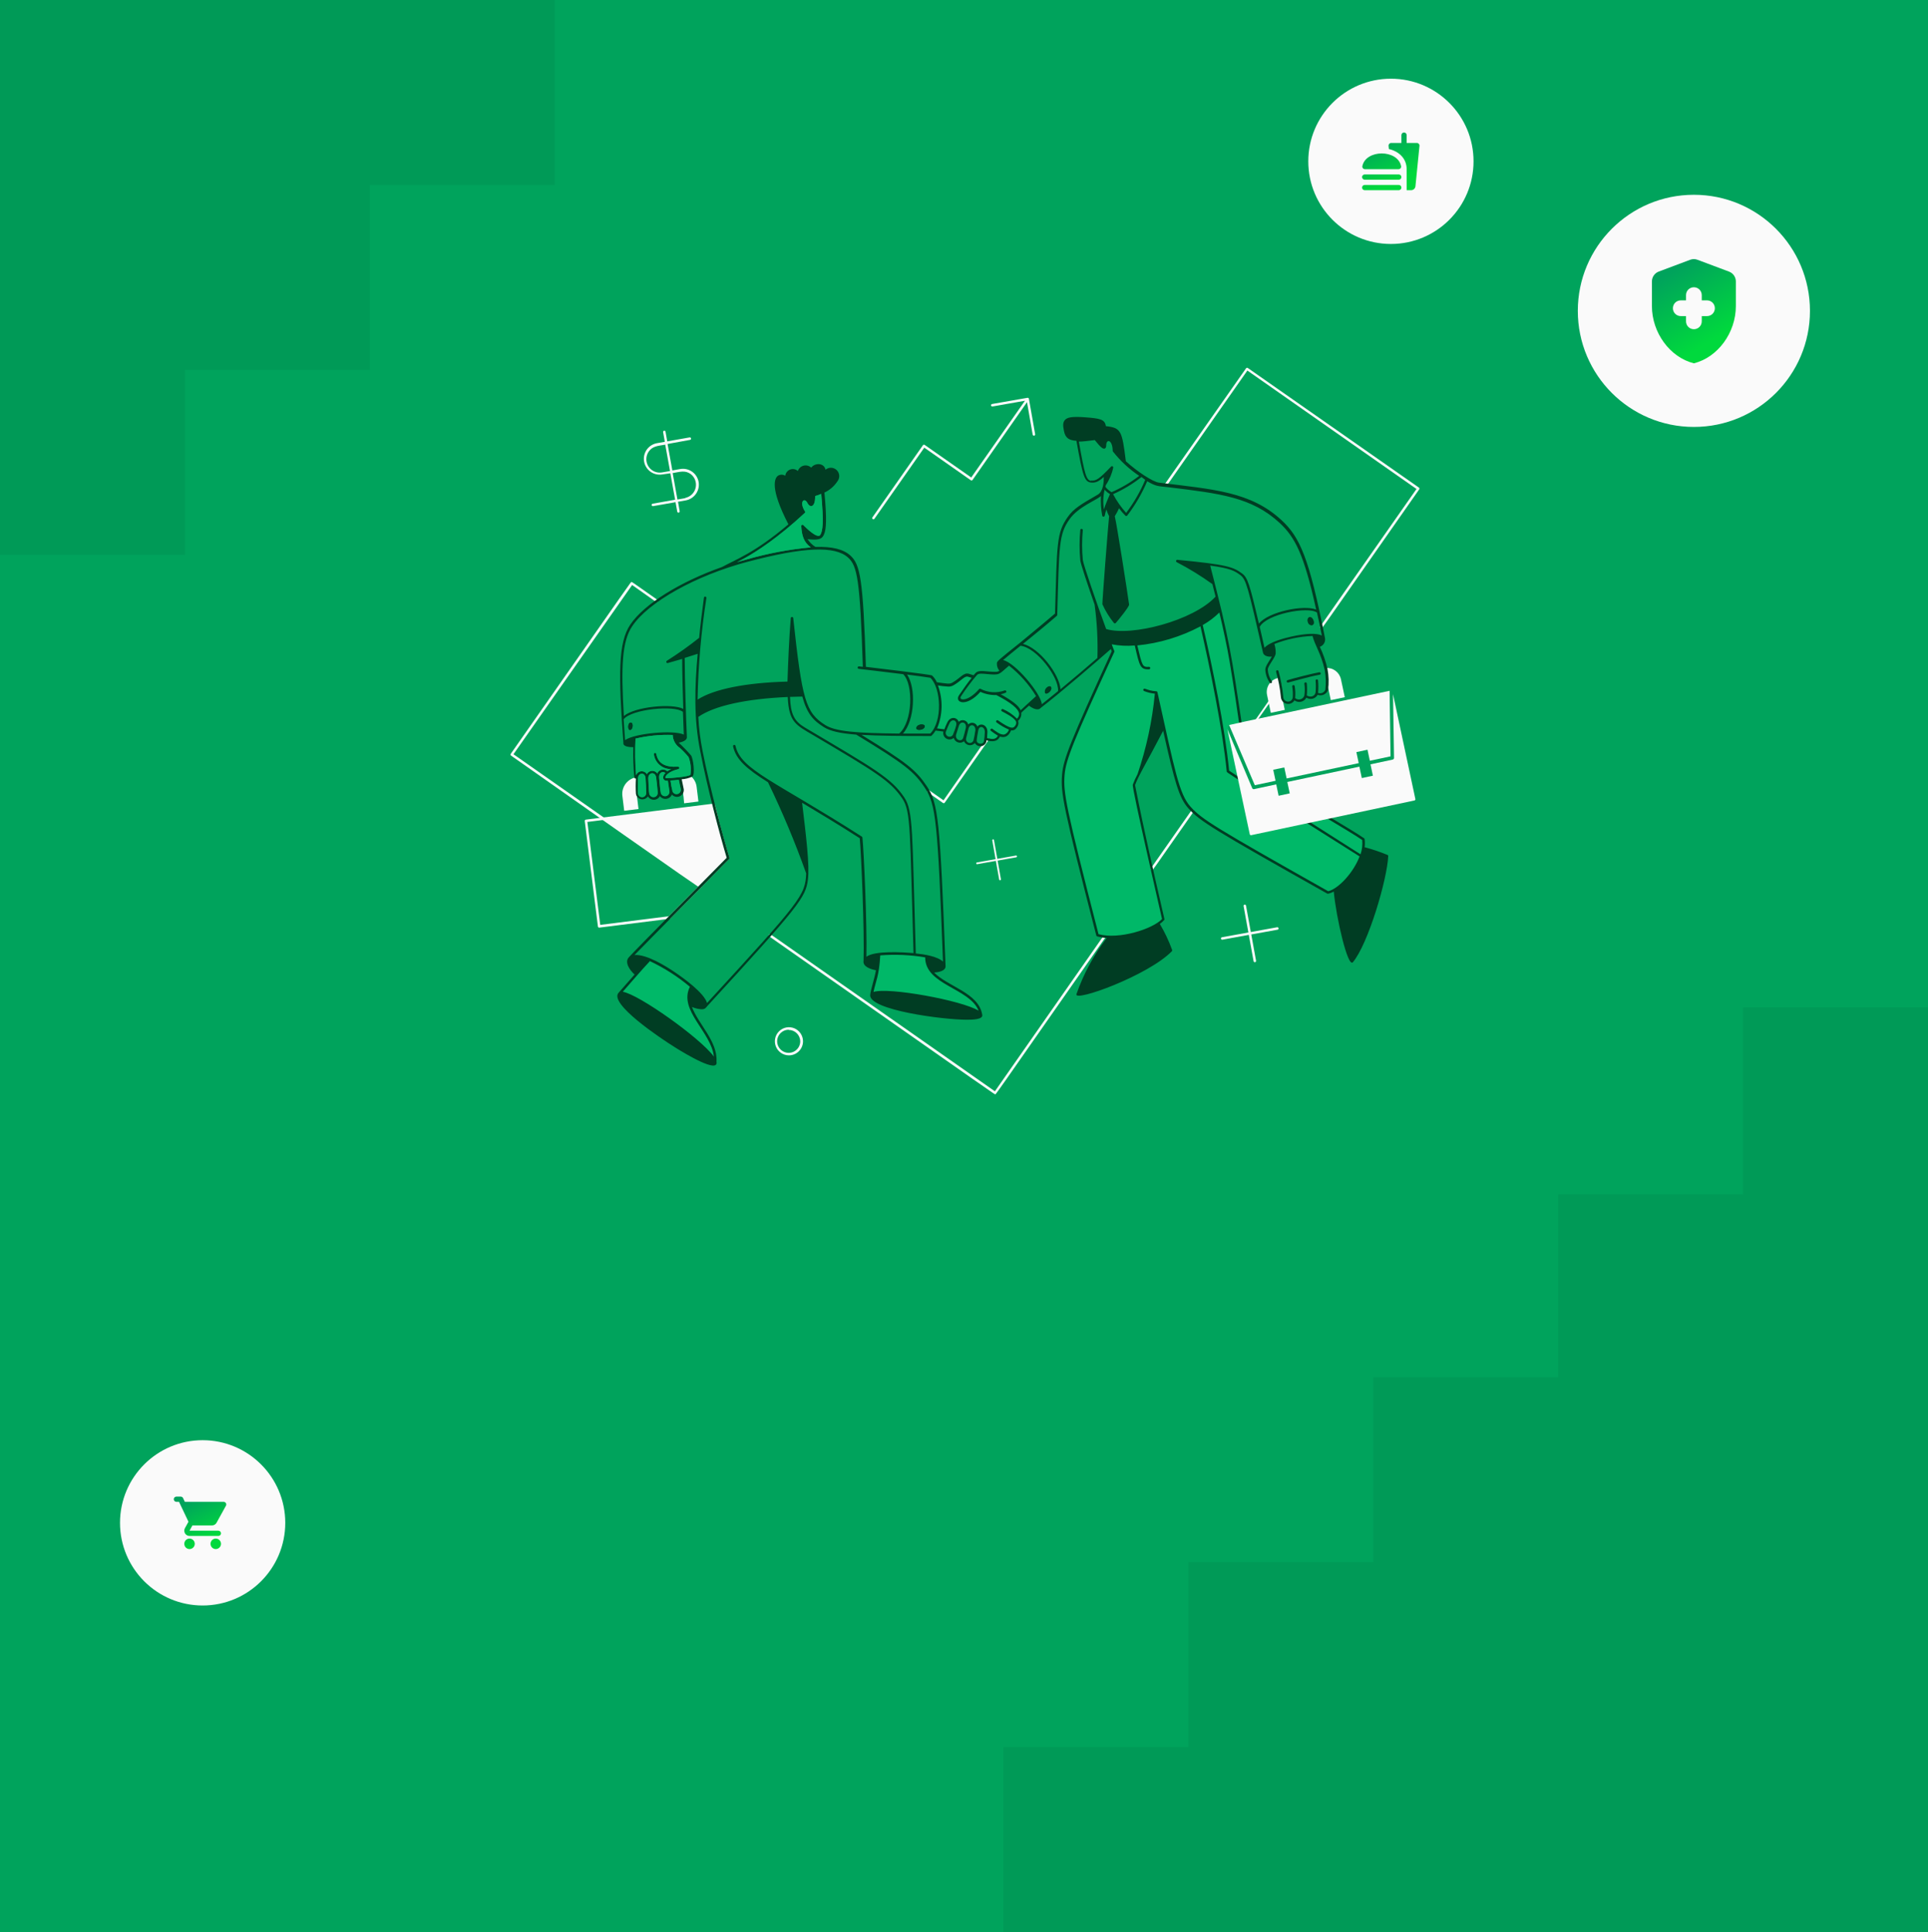 <svg width="980" height="982" viewBox="0 0 980 982" fill="none" xmlns="http://www.w3.org/2000/svg">
<rect width="980" height="982" fill="#C6C6C6"/>
<g clip-path="url(#clip0_803_5685)">
<rect width="1512" height="982" transform="translate(-532)" fill="#FAFAFA"/>
<rect width="980" height="982" fill="#00A35C"/>
<path d="M351.523 501.383C345.087 495.933 337.931 491.396 330.256 487.9C325.406 493.017 317.913 501.917 315.027 504.996C319.634 501.941 361.854 532.229 363.527 539.771C364.594 525.488 344.709 513.726 351.523 501.383Z" fill="#00B868"/>
<path d="M498.624 515.763C496.199 509.968 444.328 500.631 443.018 505.675C444.11 499.128 446.244 496.363 446.753 485.039C454.797 484.345 462.897 484.679 470.857 486.033C470.033 500.849 496.223 501.577 498.624 515.763Z" fill="#00B868"/>
<path d="M692.963 426.547C693.293 429.459 692.901 432.407 691.824 435.132C688.259 432.707 664.542 417.842 664.542 417.842L675.212 415.586C683.724 420.679 690.247 424.607 692.963 426.547Z" fill="#00B868"/>
<path d="M630.617 367.838L624.118 369.22L629.744 395.75C627.319 394.198 625.451 392.913 624.19 392.064C622.275 371.524 616.115 340.46 610.659 317.422C614.19 315.501 617.404 313.047 620.189 310.147C625.185 330.93 626.3 338.932 630.617 367.838Z" fill="#00B868"/>
<path d="M675.067 453.78C617.57 421.382 610.659 417.187 604.742 410.591C598.825 403.995 597.006 393.762 587.767 352.052C586.478 366.302 583.482 380.347 578.843 393.883C577.956 395.574 577.187 397.324 576.539 399.121C581.825 426.063 586.724 446.675 591.501 467.384C586.19 473.132 568.561 478.297 558.012 475.387C540.867 408.797 539.897 402.807 540.649 393.834C541.279 386.196 544.577 377.66 565.942 331.1C565.433 329.936 564.632 327.826 564.196 326.638C576.321 330.081 598.485 324.382 610.707 317.35C616.164 340.387 622.299 371.452 624.239 391.991L629.792 395.677L635.782 423.953L664.615 417.818C677.031 425.675 688.283 432.78 691.872 435.108C689.35 442.14 682.075 452.156 675.067 453.78Z" fill="#00B868"/>
<path d="M506.578 352.561C514.216 356.514 517.902 359.521 518.533 362.261C518.67 363.045 518.583 363.852 518.283 364.59C517.983 365.328 517.481 365.966 516.835 366.432C517.102 366.965 517.199 367.567 517.112 368.157C517.025 368.747 516.759 369.296 516.35 369.73C516.06 370.166 515.636 370.496 515.142 370.671C514.648 370.846 514.11 370.856 513.61 370.7C512.276 374.531 510.07 374.628 508.033 373.755C506.65 377.514 502.989 376.18 500.976 375.695C501.097 374.677 501.17 373.561 501.218 372.325C501.388 368.614 497.338 367.717 496.635 371.258C496.247 373.27 496.441 373.076 496.174 373.076C496.174 372.64 496.32 372.155 496.393 371.67C496.926 367.863 492.682 366.82 491.712 370.312L491.082 372.737C491.3 371.888 491.494 371.088 491.64 370.506C492.561 366.65 488.172 365.292 486.959 368.905C486.959 369.148 486.79 369.415 486.693 369.681C486.679 369.601 486.679 369.519 486.693 369.439C487.881 365.777 483.831 364.249 482.182 367.572C481.746 368.445 481.091 369.997 480.485 371.573C479.369 371.403 477.211 371.112 475.392 370.942C479.03 364.565 478.811 353.967 475.804 347.662C481.552 348.487 482.74 348.754 484.437 347.808C488.414 345.553 490.015 342.74 492.246 343.37L495.059 344.243C492.973 346.668 490.936 349.627 488.123 353.749C486.135 356.659 491.591 358.599 498.26 350.936C500.851 352.172 503.712 352.731 506.578 352.561Z" fill="#00B868"/>
<path d="M671.599 319.387C671.484 319.386 671.371 319.353 671.273 319.293C671.176 319.232 671.096 319.146 671.044 319.044C670.991 318.941 670.968 318.826 670.976 318.712C670.984 318.597 671.023 318.486 671.09 318.393L720.002 248.528L634.036 188.34L593.005 246.952C592.957 247.02 592.896 247.079 592.826 247.124C592.756 247.169 592.677 247.199 592.595 247.214C592.513 247.229 592.428 247.227 592.347 247.209C592.265 247.191 592.188 247.157 592.12 247.11C592.051 247.062 591.993 247.001 591.948 246.931C591.903 246.86 591.872 246.782 591.858 246.7C591.843 246.618 591.845 246.533 591.862 246.452C591.88 246.37 591.914 246.293 591.962 246.225L633.357 187.2C633.455 187.06 633.603 186.965 633.771 186.933C633.938 186.901 634.112 186.936 634.254 187.03L721.239 247.825C721.309 247.873 721.368 247.935 721.413 248.007C721.459 248.079 721.489 248.159 721.502 248.243C721.516 248.326 721.513 248.412 721.492 248.495C721.472 248.577 721.435 248.654 721.384 248.722C668.544 324.334 672.084 319.387 671.599 319.387Z" fill="#FAFAFA"/>
<path d="M650.55 348.099L632.266 374.24C632.266 374.612 632.363 375 632.557 375.404L651.302 348.729C651.343 348.68 651.374 348.623 651.394 348.561C651.413 348.5 651.42 348.435 651.415 348.371C651.409 348.307 651.391 348.245 651.361 348.187C651.331 348.13 651.291 348.08 651.241 348.038C651.192 347.997 651.135 347.965 651.073 347.946C651.012 347.927 650.947 347.92 650.883 347.925C650.819 347.931 650.756 347.949 650.699 347.979C650.642 348.009 650.591 348.049 650.55 348.099Z" fill="#FAFAFA"/>
<path d="M585.536 442.31C585.417 442.312 585.299 442.281 585.197 442.219C585.095 442.158 585.013 442.068 584.96 441.962C584.906 441.855 584.884 441.735 584.896 441.617C584.908 441.498 584.953 441.385 585.027 441.292L605.688 411.779C605.784 411.641 605.931 411.547 606.097 411.517C606.263 411.488 606.434 411.525 606.573 411.622C606.711 411.718 606.805 411.866 606.835 412.032C606.864 412.198 606.827 412.369 606.73 412.507C584.687 443.935 586.045 442.31 585.536 442.31Z" fill="#FAFAFA"/>
<path d="M505.802 556.164C505.486 556.164 510.652 559.85 391.002 475.945C390.864 475.848 390.77 475.701 390.74 475.535C390.711 475.369 390.748 475.198 390.845 475.06C390.941 474.921 391.089 474.827 391.255 474.798C391.42 474.768 391.591 474.806 391.73 474.902L505.705 554.66L560.825 475.775C560.873 475.707 560.933 475.648 561.004 475.603C561.074 475.558 561.153 475.528 561.235 475.513C561.317 475.498 561.401 475.5 561.483 475.518C561.564 475.536 561.642 475.57 561.71 475.617C561.779 475.665 561.837 475.726 561.882 475.796C561.927 475.867 561.958 475.945 561.972 476.027C561.987 476.109 561.985 476.194 561.967 476.275C561.949 476.357 561.915 476.434 561.868 476.503C502.358 561.693 506.311 556.164 505.802 556.164Z" fill="#FAFAFA"/>
<path d="M355.888 451.21C355.573 451.21 359.623 454.289 259.761 384.037C259.691 383.989 259.632 383.927 259.587 383.855C259.541 383.784 259.511 383.703 259.498 383.62C259.484 383.536 259.487 383.45 259.508 383.368C259.528 383.285 259.565 383.208 259.616 383.14C324.945 289.705 320.532 295.961 320.92 295.84C321.308 295.719 320.459 295.282 334.16 304.861C334.229 304.909 334.287 304.97 334.332 305.04C334.377 305.11 334.408 305.189 334.422 305.271C334.437 305.353 334.435 305.437 334.417 305.519C334.399 305.6 334.366 305.678 334.318 305.746C334.27 305.815 334.209 305.873 334.139 305.918C334.069 305.963 333.99 305.994 333.908 306.008C333.826 306.023 333.742 306.021 333.66 306.003C333.578 305.985 333.501 305.952 333.433 305.904L321.308 297.343L260.998 383.358L356.252 450.046C356.355 450.128 356.43 450.24 356.469 450.366C356.507 450.492 356.507 450.626 356.467 450.752C356.428 450.878 356.352 450.989 356.249 451.07C356.145 451.152 356.02 451.201 355.888 451.21Z" fill="#FAFAFA"/>
<path d="M479.369 408.166L471.585 402.71C471.447 402.613 471.352 402.466 471.323 402.3C471.293 402.134 471.331 401.963 471.427 401.825C471.524 401.686 471.671 401.592 471.837 401.562C472.003 401.533 472.174 401.571 472.312 401.667L479.587 406.759L501.412 375.477C501.509 375.339 501.656 375.244 501.822 375.215C501.988 375.185 502.159 375.223 502.298 375.319C502.436 375.416 502.53 375.563 502.56 375.729C502.589 375.895 502.552 376.066 502.455 376.205L480.194 407.996C480.101 408.121 479.966 408.208 479.814 408.239C479.662 408.27 479.503 408.244 479.369 408.166Z" fill="#FAFAFA"/>
<path d="M526.172 220.689L522.995 202.696C522.984 202.613 522.955 202.534 522.912 202.463C522.868 202.392 522.81 202.33 522.742 202.283C522.674 202.235 522.597 202.202 522.515 202.185C522.433 202.169 522.349 202.169 522.267 202.186L504.274 205.339C504.191 205.353 504.112 205.384 504.041 205.429C503.97 205.474 503.909 205.532 503.86 205.601C503.812 205.67 503.777 205.747 503.759 205.829C503.74 205.911 503.738 205.996 503.753 206.079C503.767 206.161 503.797 206.241 503.842 206.312C503.887 206.383 503.946 206.444 504.014 206.492C504.083 206.541 504.161 206.575 504.243 206.594C504.325 206.612 504.409 206.614 504.492 206.6L520.982 203.69L493.677 242.684L470.009 226.121C469.873 226.026 469.706 225.988 469.542 226.015C469.379 226.042 469.233 226.133 469.136 226.267L443.503 262.884C443.443 262.95 443.397 263.028 443.369 263.113C443.341 263.197 443.332 263.287 443.341 263.376C443.35 263.465 443.378 263.551 443.423 263.628C443.468 263.705 443.529 263.772 443.602 263.823C443.674 263.875 443.757 263.911 443.845 263.929C443.932 263.946 444.022 263.945 444.109 263.925C444.196 263.905 444.278 263.867 444.349 263.813C444.42 263.759 444.479 263.69 444.522 263.612L469.815 227.528L493.458 244.09C493.6 244.181 493.769 244.217 493.935 244.19C494.101 244.163 494.251 244.076 494.356 243.945L522.025 204.417L524.911 220.907C524.925 220.99 524.956 221.069 525 221.14C525.045 221.211 525.104 221.273 525.173 221.321C525.241 221.37 525.319 221.404 525.401 221.423C525.483 221.441 525.568 221.443 525.65 221.429C525.733 221.415 525.812 221.384 525.883 221.339C525.954 221.294 526.016 221.236 526.064 221.167C526.113 221.098 526.147 221.021 526.166 220.939C526.184 220.857 526.186 220.772 526.172 220.689Z" fill="#FAFAFA"/>
<path d="M355.112 244.964C354.931 243.917 354.544 242.916 353.975 242.019C353.406 241.122 352.665 240.345 351.796 239.735C350.926 239.124 349.945 238.692 348.908 238.461C347.87 238.231 346.798 238.207 345.752 238.392L341.75 239.095L339.325 225.661L350.747 223.575C350.914 223.546 351.063 223.452 351.161 223.313C351.259 223.174 351.298 223.003 351.269 222.835C351.24 222.668 351.145 222.519 351.007 222.422C350.868 222.324 350.696 222.285 350.529 222.314L339.156 224.327L338.307 219.477C338.3 219.389 338.274 219.305 338.232 219.228C338.19 219.151 338.133 219.084 338.063 219.03C337.994 218.977 337.914 218.938 337.829 218.918C337.744 218.897 337.655 218.894 337.569 218.909C337.483 218.924 337.401 218.957 337.328 219.006C337.255 219.055 337.193 219.118 337.146 219.192C337.099 219.266 337.068 219.349 337.055 219.435C337.042 219.522 337.047 219.61 337.07 219.695L337.919 224.545L333.942 225.248C332.899 225.43 331.902 225.815 331.008 226.382C330.114 226.949 329.34 227.686 328.731 228.552C328.122 229.418 327.689 230.395 327.458 231.428C327.226 232.461 327.201 233.529 327.382 234.572C327.564 235.615 327.949 236.612 328.516 237.506C329.083 238.4 329.82 239.174 330.686 239.783C331.552 240.392 332.529 240.825 333.562 241.056C334.595 241.288 335.664 241.314 336.706 241.132L340.732 240.55L343.157 253.985L331.808 255.997C331.721 256.005 331.636 256.03 331.559 256.072C331.482 256.114 331.415 256.172 331.361 256.241C331.308 256.31 331.27 256.39 331.249 256.475C331.228 256.56 331.225 256.649 331.24 256.735C331.255 256.821 331.288 256.903 331.337 256.976C331.386 257.049 331.449 257.111 331.523 257.158C331.597 257.205 331.68 257.236 331.767 257.249C331.853 257.262 331.942 257.257 332.026 257.234L343.375 255.246L344.248 260.096C344.289 260.247 344.386 260.378 344.519 260.463C344.652 260.547 344.811 260.579 344.966 260.551C345.121 260.524 345.26 260.44 345.356 260.315C345.452 260.19 345.498 260.034 345.485 259.877L344.636 255.027L348.613 254.324C350.708 253.929 352.563 252.725 353.779 250.974C354.995 249.223 355.474 247.064 355.112 244.964ZM336.488 240.114C335.166 240.338 333.808 240.167 332.582 239.622C331.357 239.078 330.319 238.184 329.6 237.053C328.88 235.921 328.51 234.603 328.536 233.262C328.562 231.922 328.983 230.619 329.747 229.516C331.735 226.703 334.354 226.679 338.137 226L340.562 239.41L336.488 240.114ZM348.322 253.184L344.345 253.888L341.92 240.453C345.655 239.823 348.201 238.925 351.014 240.89C352.069 241.677 352.874 242.752 353.333 243.986C353.791 245.22 353.884 246.56 353.6 247.846C353.316 249.131 352.667 250.307 351.73 251.233C350.794 252.158 349.611 252.794 348.322 253.063V253.184Z" fill="#FAFAFA"/>
<path d="M516.496 434.817L506.942 436.514L505.244 426.96C505.233 426.902 505.211 426.848 505.178 426.799C505.146 426.75 505.105 426.709 505.056 426.676C505.008 426.643 504.953 426.621 504.896 426.609C504.839 426.597 504.78 426.597 504.723 426.608C504.665 426.619 504.611 426.642 504.562 426.674C504.513 426.706 504.472 426.748 504.439 426.796C504.406 426.844 504.383 426.899 504.372 426.956C504.36 427.013 504.36 427.072 504.371 427.129L506.044 436.66L496.49 438.357C496.386 438.392 496.299 438.463 496.243 438.556C496.186 438.649 496.165 438.76 496.182 438.867C496.2 438.975 496.255 439.073 496.338 439.144C496.421 439.215 496.526 439.254 496.635 439.254L506.19 437.557L507.887 447.111C507.922 447.215 507.993 447.302 508.086 447.359C508.18 447.415 508.29 447.436 508.398 447.419C508.505 447.401 508.603 447.346 508.674 447.263C508.745 447.18 508.784 447.075 508.785 446.966L507.087 437.411L516.642 435.714C516.745 435.679 516.832 435.609 516.889 435.515C516.945 435.422 516.966 435.311 516.949 435.204C516.931 435.096 516.876 434.998 516.793 434.927C516.71 434.856 516.605 434.817 516.496 434.817Z" fill="#FAFAFA"/>
<path d="M649.168 471.289L635.782 473.714L633.357 460.352C633.349 460.265 633.324 460.18 633.282 460.103C633.24 460.026 633.183 459.959 633.113 459.906C633.044 459.852 632.964 459.814 632.879 459.793C632.794 459.772 632.705 459.769 632.619 459.784C632.533 459.8 632.451 459.833 632.378 459.881C632.305 459.93 632.243 459.993 632.196 460.067C632.149 460.141 632.118 460.224 632.105 460.311C632.092 460.397 632.097 460.486 632.12 460.57L634.545 473.932L621.183 476.357C621.096 476.364 621.011 476.39 620.934 476.432C620.857 476.474 620.79 476.531 620.737 476.601C620.683 476.67 620.645 476.75 620.624 476.835C620.603 476.92 620.6 477.009 620.616 477.095C620.631 477.181 620.664 477.263 620.713 477.336C620.761 477.409 620.825 477.471 620.899 477.518C620.973 477.565 621.055 477.596 621.142 477.609C621.229 477.622 621.317 477.617 621.402 477.594L634.763 475.169L637.188 488.531C637.217 488.698 637.311 488.847 637.45 488.944C637.589 489.042 637.761 489.081 637.928 489.052C638.095 489.023 638.244 488.929 638.342 488.79C638.44 488.651 638.478 488.48 638.449 488.312L636.024 474.951L649.41 472.526C649.57 472.489 649.709 472.391 649.798 472.254C649.886 472.117 649.919 471.95 649.887 471.79C649.856 471.629 649.763 471.487 649.629 471.394C649.495 471.3 649.329 471.263 649.168 471.289Z" fill="#FAFAFA"/>
<path d="M400.896 536.4C399.487 536.376 398.116 535.936 396.955 535.136C395.795 534.335 394.897 533.21 394.374 531.901C393.851 530.592 393.727 529.157 394.016 527.778C394.306 526.398 394.996 525.135 396.002 524.147C397.007 523.158 398.281 522.489 399.666 522.222C401.05 521.956 402.482 522.105 403.782 522.649C405.082 523.194 406.193 524.111 406.973 525.285C407.754 526.458 408.171 527.837 408.171 529.246C408.171 530.196 407.982 531.136 407.615 532.012C407.248 532.888 406.71 533.682 406.033 534.348C405.356 535.014 404.553 535.538 403.671 535.891C402.789 536.243 401.846 536.416 400.896 536.4ZM400.896 523.378C399.735 523.378 398.601 523.722 397.636 524.367C396.671 525.012 395.919 525.928 395.474 527C395.03 528.073 394.914 529.253 395.14 530.391C395.367 531.53 395.926 532.575 396.747 533.396C397.567 534.217 398.613 534.776 399.751 535.002C400.89 535.228 402.07 535.112 403.142 534.668C404.214 534.224 405.131 533.472 405.776 532.507C406.42 531.542 406.765 530.407 406.765 529.246C406.733 527.709 406.102 526.244 405.005 525.166C403.909 524.088 402.434 523.481 400.896 523.475V523.378Z" fill="#FAFAFA"/>
<path d="M665.876 313.688C667.67 313.688 668.81 317.811 666.579 317.738C664.348 317.665 663.984 313.688 665.876 313.688Z" fill="#003D23"/>
<path d="M534.344 349.529C534.878 351.106 531.507 353.725 531.143 351.954C530.779 350.184 533.811 347.953 534.344 349.529Z" fill="#003D23"/>
<path d="M465.959 369.439C466.905 367.669 470.809 367.863 469.936 369.633C469.063 371.403 464.843 371.5 465.959 369.439Z" fill="#003D23"/>
<path d="M370.705 435.981C362.945 409.718 363.939 408.287 362.654 408.457L297.785 416.581C297.62 416.605 297.471 416.691 297.367 416.822C297.263 416.952 297.213 417.118 297.227 417.284L303.92 470.925C303.945 471.09 304.031 471.24 304.161 471.343C304.292 471.447 304.457 471.497 304.624 471.483C342.89 466.633 340.514 467.045 340.756 466.802C372.475 434.671 370.85 436.538 370.705 435.981ZM340.004 465.687L305.109 470.076L298.561 417.769L307.437 416.654L355.355 450.191L340.004 465.687Z" fill="#FAFAFA"/>
<path d="M320.168 367.377C321.962 366.529 321.962 370.506 320.483 370.967C319.004 371.427 319.028 367.911 320.168 367.377Z" fill="#003D23"/>
<path d="M674.8 348.171L676.449 355.859L683.554 354.355L681.614 345.286C681.256 343.571 680.291 342.043 678.897 340.983C677.502 339.923 675.772 339.401 674.024 339.514C674.632 342.358 674.892 345.265 674.8 348.171Z" fill="#FAFAFA"/>
<path d="M645.943 362.309L653.048 360.806L651.932 355.471C651.932 355.471 650.405 345.528 650.186 344.51C649.189 344.644 648.23 344.983 647.37 345.507C646.51 346.031 645.769 346.727 645.192 347.552C644.615 348.378 644.216 349.313 644.02 350.301C643.823 351.288 643.834 352.305 644.051 353.288L645.943 362.309Z" fill="#FAFAFA"/>
<path d="M317.282 412.095L324.557 411.197L323.636 403.68C323.636 403.68 323.636 395.289 323.636 395.022C321.414 395.336 319.405 396.512 318.043 398.295C316.682 400.079 316.077 402.327 316.361 404.553L317.282 412.095Z" fill="#FAFAFA"/>
<path d="M347.74 408.287L355.015 407.39L354.094 399.897C353.833 397.794 352.795 395.865 351.184 394.489C349.355 394.984 347.501 395.381 345.63 395.677C346.78 399.794 347.487 404.021 347.74 408.287Z" fill="#FAFAFA"/>
<path d="M320.168 367.377C321.962 366.529 321.962 370.506 320.483 370.967C319.004 371.427 319.028 367.911 320.168 367.377Z" fill="#003D23"/>
<path d="M465.959 369.439C466.905 367.669 470.809 367.863 469.936 369.633C469.063 371.403 464.843 371.5 465.959 369.439Z" fill="#003D23"/>
<path d="M531.143 351.833C531.507 353.725 534.902 351.106 534.344 349.408C533.786 347.711 530.707 349.675 531.143 351.833Z" fill="#003D23"/>
<path d="M665.876 313.688C667.671 313.688 668.786 317.811 666.579 317.738C664.373 317.665 663.985 313.688 665.876 313.688Z" fill="#003D23"/>
<path d="M705.307 434.55C701.502 432.976 697.597 431.655 693.618 430.597C693.814 429.23 693.814 427.842 693.618 426.475C693.592 426.312 693.505 426.164 693.376 426.062C690.441 423.977 682.148 419.054 675.576 415.077C675.504 415.034 675.425 415.006 675.342 414.993C675.26 414.981 675.175 414.985 675.094 415.006C675.013 415.026 674.937 415.062 674.87 415.112C674.803 415.161 674.746 415.224 674.703 415.295C674.66 415.367 674.632 415.447 674.619 415.529C674.607 415.612 674.611 415.696 674.631 415.777C674.652 415.858 674.688 415.935 674.737 416.002C674.787 416.069 674.85 416.126 674.921 416.168C680.693 419.636 689.471 424.874 692.406 426.936C692.641 429.393 692.352 431.873 691.557 434.21C687.968 431.907 664.882 417.235 664.882 417.235C664.812 417.191 664.734 417.161 664.652 417.146C664.57 417.132 664.486 417.134 664.405 417.152C664.324 417.17 664.247 417.204 664.179 417.251C664.111 417.299 664.053 417.359 664.009 417.43C663.964 417.5 663.934 417.578 663.919 417.659C663.905 417.741 663.907 417.825 663.925 417.906C663.943 417.987 663.977 418.064 664.024 418.132C664.072 418.2 664.133 418.258 664.203 418.303C664.203 418.303 687.677 433.144 691.072 435.277C687.968 443.523 680.353 451.695 675.14 452.98C617.522 420.509 610.95 416.484 605.154 410.033C599.358 403.583 597.224 391.991 588.325 351.833C588.293 351.7 588.219 351.581 588.115 351.494C588.01 351.406 587.879 351.355 587.743 351.348C582.893 351.057 581.632 349.238 581.171 350.402C581.113 350.557 581.115 350.729 581.178 350.881C581.241 351.034 581.36 351.158 581.51 351.227C583.271 351.935 585.125 352.384 587.015 352.561C585.672 366.492 582.718 380.22 578.212 393.47C577.281 395.199 576.47 396.989 575.787 398.83C575.254 400.382 590.337 465.541 590.653 467.118C585.803 472.21 568.828 477.642 558.376 474.805C541.619 409.67 540.407 402.831 541.134 393.81C541.789 386.05 545.572 376.689 566.403 331.318C566.572 330.93 566.403 331.124 565.093 327.486C568.951 328.226 572.893 328.422 576.806 328.068C579.231 338.544 579.498 340.363 584.081 340.193C584.164 340.187 584.245 340.165 584.319 340.127C584.393 340.09 584.459 340.038 584.513 339.975C584.567 339.912 584.608 339.839 584.634 339.759C584.66 339.68 584.669 339.597 584.663 339.514C584.66 339.432 584.64 339.352 584.605 339.278C584.57 339.204 584.521 339.138 584.46 339.083C584.399 339.029 584.327 338.988 584.249 338.962C584.172 338.936 584.09 338.926 584.008 338.932C580.734 339.102 580.637 338.762 578.091 328.044C589.324 326.939 600.232 323.644 610.198 318.344C615.048 339.417 621.523 371.039 623.536 392.088C623.536 392.452 623.366 392.355 629.356 396.259C629.497 396.352 629.67 396.386 629.836 396.352C630.002 396.318 630.147 396.219 630.241 396.077C630.334 395.936 630.367 395.763 630.333 395.597C630.299 395.431 630.2 395.285 630.059 395.192C627.804 393.737 626.009 392.525 624.748 391.676C622.711 370.433 616.285 338.69 611.338 317.689C614.43 315.95 617.277 313.805 619.801 311.311C621.79 319.726 623.73 328.65 624.991 336.168C630.398 368.444 629.428 368.517 630.568 368.517C630.66 368.518 630.75 368.499 630.834 368.462C630.918 368.424 630.992 368.369 631.052 368.3C631.112 368.23 631.156 368.149 631.182 368.061C631.207 367.973 631.213 367.88 631.199 367.79C626.058 333.84 625.16 326.055 615.145 287.474C625.281 288.856 627.513 290.093 630.495 292.324C633.478 294.555 634.424 298.701 641.893 331.318C642.111 333.33 644.318 333.912 646.476 333.743C645.288 335.804 643.154 338.593 643.154 340.314C643.268 342.686 644.041 344.978 645.385 346.935C645.472 347.079 645.612 347.184 645.776 347.225C645.94 347.266 646.113 347.24 646.258 347.153C646.402 347.066 646.507 346.925 646.548 346.762C646.589 346.598 646.563 346.425 646.476 346.28C645.242 344.525 644.528 342.457 644.415 340.314C644.415 338.447 648.222 334.3 648.416 332.166C648.494 330.523 648.272 328.88 647.761 327.316C653.952 324.875 660.511 323.498 667.161 323.242C668.398 328.092 671.429 332.021 673.345 340.46C673.966 343.803 674.073 347.221 673.66 350.596C673.379 351.294 672.835 351.853 672.146 352.153C671.456 352.452 670.676 352.468 669.974 352.197C670.165 350.108 670.165 348.005 669.974 345.916C669.974 345.749 669.908 345.589 669.79 345.47C669.671 345.352 669.511 345.286 669.344 345.286C669.177 345.286 669.016 345.352 668.898 345.47C668.78 345.589 668.713 345.749 668.713 345.916C668.883 347.877 668.883 349.848 668.713 351.809C668.519 353.555 666.555 354.816 664.251 353.506C664.421 351.489 664.421 349.461 664.251 347.444C664.251 347.277 664.185 347.116 664.067 346.998C663.948 346.88 663.788 346.813 663.621 346.813C663.454 346.813 663.293 346.88 663.175 346.998C663.057 347.116 662.99 347.277 662.99 347.444C663.301 349.469 663.301 351.53 662.99 353.555C662.84 354.012 662.578 354.424 662.228 354.754C661.878 355.084 661.451 355.321 660.986 355.444C660.521 355.567 660.033 355.572 659.565 355.458C659.098 355.344 658.666 355.115 658.31 354.792C658.506 352.77 658.432 350.732 658.092 348.729C658.063 348.562 657.969 348.413 657.83 348.315C657.691 348.218 657.519 348.179 657.352 348.208C657.185 348.237 657.036 348.331 656.938 348.47C656.841 348.608 656.802 348.78 656.831 348.947C657.122 350.677 657.219 352.434 657.122 354.185C657.122 354.829 656.866 355.445 656.412 355.9C655.957 356.355 655.34 356.61 654.697 356.61C654.054 356.61 653.437 356.355 652.982 355.9C652.527 355.445 652.272 354.829 652.272 354.185C651.854 349.749 651.042 345.359 649.847 341.066C649.789 340.909 649.671 340.781 649.518 340.71C649.366 340.64 649.192 340.632 649.034 340.69C648.877 340.748 648.749 340.866 648.678 341.019C648.608 341.171 648.601 341.345 648.659 341.503C649.839 345.692 650.65 349.976 651.084 354.307C651.133 355.097 651.434 355.851 651.943 356.458C652.451 357.065 653.141 357.494 653.911 357.681C654.68 357.868 655.489 357.803 656.22 357.497C656.951 357.191 657.564 356.66 657.971 355.98C658.447 356.327 658.992 356.568 659.569 356.687C660.146 356.806 660.742 356.8 661.316 356.669C661.891 356.538 662.431 356.285 662.899 355.928C663.368 355.571 663.755 355.117 664.033 354.598C664.498 354.896 665.019 355.097 665.564 355.186C666.11 355.276 666.668 355.253 667.204 355.119C667.74 354.985 668.243 354.743 668.682 354.407C669.121 354.071 669.486 353.649 669.756 353.167C670.779 353.537 671.907 353.49 672.896 353.037C673.885 352.583 674.656 351.759 675.043 350.742C675.516 347.152 675.418 343.51 674.752 339.951C673.869 336.086 672.568 332.33 670.872 328.747C671.747 328.451 672.492 327.856 672.975 327.068C673.458 326.279 673.649 325.346 673.515 324.431C665.44 283.351 660.687 272.972 651.375 264.363C635.661 249.813 616.721 248.746 589.101 245.303C585.972 244.915 578.091 239.725 572.271 234.439C570.331 218.846 569.846 217.464 562.11 216.591C561.601 213.147 559.322 212.638 551.004 212.056C545.16 211.644 542.492 212.056 541.304 213.463C540.116 214.869 540.31 216.397 540.795 218.967C541.498 222.775 543.535 223.817 547.148 224.036C550.373 242.296 551.295 244.891 554.544 245.254C556.703 245.473 558.279 244.939 561.068 242.393C561.068 245.036 560.825 249.668 558.061 251.365C549.355 256.385 545.766 258.471 542.735 262.763C536.987 270.911 537.303 276.222 536.26 311.845C530.634 316.695 524.377 321.787 518.848 326.395C506.723 336.095 506.723 336.095 506.723 337.283C506.675 338.608 507.134 339.9 508.009 340.896C507.507 341.276 506.891 341.472 506.263 341.454C501.582 341.624 497.678 340.072 495.811 342.133L494.865 343.2L492.44 342.448C489.773 341.697 488.148 344.655 484.122 346.935C482.643 347.783 481.697 347.517 476.193 346.765C475.608 345.475 474.785 344.307 473.768 343.321C473.186 342.812 440.933 339.029 440.133 338.932C438.702 293.997 437.223 286.843 432.179 282.308C428.687 279.156 422.94 277.701 414.501 277.992C412.875 276.988 411.498 275.629 410.475 274.015C411.56 274.168 412.653 274.249 413.749 274.257C417.095 274.257 418.041 273.384 418.817 271.687C420.03 269.019 420.296 263.684 419.06 250.347C421.771 249.083 424.073 247.083 425.704 244.575C426.343 243.747 426.654 242.712 426.576 241.668C426.499 240.624 426.038 239.646 425.284 238.922C424.529 238.197 423.533 237.776 422.487 237.741C421.441 237.706 420.419 238.059 419.617 238.731C418.866 235.094 414.088 235.215 412.342 237.688C411.836 237.208 411.217 236.863 410.542 236.685C409.867 236.508 409.158 236.503 408.481 236.673C407.804 236.842 407.181 237.179 406.669 237.654C406.157 238.128 405.773 238.724 405.552 239.386C405.026 238.915 404.38 238.597 403.686 238.468C402.991 238.338 402.275 238.402 401.614 238.653C400.954 238.903 400.374 239.33 399.94 239.887C399.505 240.444 399.232 241.109 399.15 241.811C398.593 241.455 397.945 241.265 397.283 241.265C396.621 241.265 395.973 241.455 395.416 241.811C393.791 243.023 391.099 247.873 400.751 266.497C383.606 281.047 374.076 284.297 367.043 288.177C345.752 295.694 327.492 306.946 320.386 317.447C314.203 326.613 314.275 342.691 316.87 377.587C316.628 379.527 319.926 379.769 321.89 379.769C321.755 384.9 321.933 390.035 322.423 395.144C322.433 395.237 322.464 395.328 322.513 395.408C322.562 395.488 322.629 395.557 322.708 395.608C322.787 395.659 322.877 395.692 322.97 395.704C323.063 395.716 323.158 395.707 323.248 395.677C323.087 398.269 323.087 400.869 323.248 403.462C323.349 404.13 323.653 404.752 324.117 405.243C324.581 405.735 325.184 406.073 325.846 406.213C326.508 406.352 327.196 406.287 327.819 406.025C328.443 405.763 328.971 405.317 329.335 404.747C329.644 405.287 330.093 405.735 330.635 406.042C331.177 406.349 331.791 406.505 332.414 406.492C333.037 406.48 333.645 406.3 334.174 405.972C334.703 405.643 335.134 405.178 335.421 404.626C335.793 405.128 336.292 405.522 336.867 405.767C337.442 406.013 338.072 406.1 338.692 406.021C339.312 405.942 339.9 405.699 340.395 405.318C340.89 404.936 341.274 404.429 341.508 403.849C342.027 404.438 342.731 404.834 343.504 404.971C344.277 405.108 345.074 404.978 345.764 404.604C346.453 404.229 346.996 403.632 347.302 402.909C347.608 402.186 347.66 401.38 347.449 400.624C347.449 400.624 346.77 397.229 346.504 396.065C348.405 395.96 350.267 395.482 351.984 394.659C353.366 393.519 352.396 385.686 351.281 383.964C349.307 381.693 347.211 379.531 345 377.49C346.698 377.15 349.22 376.398 349.147 374.652C348.71 365.607 348.056 345.14 348.031 334.397L354.627 332.312C353.1 349.141 352.615 365.559 355.961 381.903C359.55 400.6 366.049 424.85 369.371 435.981C363.77 441.679 322.278 483.487 319.586 486.615C317.428 489.04 319.926 492.944 322.569 495.32C320.144 498.061 316.191 502.595 314.445 504.56C309.28 510.089 335.979 527.888 342.987 532.253C348.516 535.721 365.467 545.93 364.182 539.528C364.861 529.343 354.967 520.516 351.717 511.81C353.253 512.48 354.895 512.874 356.567 512.974C358.58 512.974 358.774 512.15 359.72 511.132C406.522 460.206 409.457 456.084 410.645 447.208C411.639 439.934 409.626 424.122 407.711 408.02C415.786 412.87 425.486 418.642 437.005 426.038C437.781 433.653 439.43 473.568 438.945 488.288C438.435 491.222 442.315 492.604 445.25 493.138C444.546 497.285 442.509 503.274 442.315 505.699C441.685 513.435 479.612 518.285 491.3 518.285C494.016 518.285 500.03 518.285 499.23 515.618C497.387 504.56 481.794 501.504 474.81 494.302C477.235 494.156 480.727 493.429 480.63 491.052C477.817 416.896 476.944 408.336 471.1 399.606C465.595 391.361 461.061 387.723 437.902 373.488C446.292 373.998 457.617 374.095 473.016 374.095C473.201 374.108 473.384 374.047 473.525 373.925C474.311 373.15 474.996 372.278 475.562 371.33L479.515 371.815C479.351 372.483 479.403 373.185 479.663 373.821C479.923 374.457 480.378 374.994 480.963 375.355C481.548 375.717 482.232 375.883 482.917 375.831C483.603 375.778 484.254 375.51 484.777 375.065C484.922 375.591 485.196 376.072 485.573 376.467C485.951 376.861 486.42 377.155 486.939 377.323C487.458 377.492 488.011 377.528 488.548 377.431C489.085 377.333 489.589 377.103 490.015 376.762C490.233 377.275 490.577 377.724 491.015 378.068C491.453 378.411 491.971 378.639 492.52 378.728C493.07 378.818 493.633 378.767 494.157 378.58C494.682 378.393 495.151 378.076 495.52 377.66C495.832 378.21 496.301 378.655 496.866 378.939C497.432 379.223 498.069 379.333 498.697 379.255C499.325 379.177 499.916 378.915 500.395 378.502C500.874 378.088 501.22 377.542 501.388 376.932C501.388 376.714 501.388 376.52 501.388 376.301C504.347 377.053 506.942 377.126 508.251 374.361C511.016 375.283 512.834 373.901 513.926 371.209C514.471 371.294 515.03 371.215 515.531 370.982C516.032 370.748 516.452 370.372 516.739 369.899C517.158 369.424 517.447 368.848 517.579 368.228C517.711 367.608 517.68 366.964 517.49 366.359C518.079 365.863 518.535 365.23 518.818 364.514C519.102 363.799 519.204 363.025 519.115 362.261C520.085 361.315 521.54 359.981 523.044 358.647C524.717 360.005 527.578 361.412 528.936 359.86C538.636 352.439 557.891 335.877 564.632 329.887L565.093 331.027C544.287 376.374 540.504 385.759 539.849 393.713C539.097 402.928 540.31 409.815 557.236 475.46C557.264 475.567 557.318 475.666 557.395 475.747C557.471 475.827 557.567 475.887 557.673 475.921C559.256 476.365 560.881 476.641 562.523 476.745C555.927 485.399 550.738 495.04 547.148 505.311C545.863 509.482 583.523 495.878 595.648 483.486C595.734 483.404 595.794 483.298 595.82 483.181C595.845 483.065 595.836 482.943 595.794 482.832C594.136 478.229 592.041 473.795 589.537 469.591C590.338 469.032 591.07 468.381 591.72 467.651C591.79 467.579 591.841 467.489 591.866 467.392C591.892 467.294 591.891 467.191 591.865 467.093C586.385 443.11 581.923 424.268 576.951 399.024C578.673 394.174 582.699 387.893 591.234 371.427C597.079 397.496 599.31 405.571 604.063 410.858C610.004 417.454 616.6 421.503 674.606 454.168C675.164 454.508 677.371 453.465 677.953 453.15C679.214 466.608 685.082 491.95 687.653 489.088C695.437 479.801 705.137 446.917 705.646 434.962C705.623 434.873 705.581 434.79 705.522 434.718C705.463 434.647 705.39 434.59 705.307 434.55ZM671.842 323C669.271 321.715 664.009 321.884 656.564 323.509C652.733 324.358 645.288 326.298 642.742 329.256C641.844 325.279 641.02 321.763 640.317 318.611C643.712 312.112 664.858 308.062 669.417 311.336C670.217 314.803 671.017 318.659 671.842 322.83V323ZM582.117 243.872C579.61 249.863 576.35 255.51 572.417 260.677C569.827 257.788 567.596 254.596 565.772 251.171C570.933 248.871 575.787 245.939 580.225 242.441L582.117 243.872ZM554.617 244.406C552.192 244.139 551.319 241.132 548.385 224.448C550.495 224.448 553.235 224.06 556.484 223.672C559.394 227.309 560.558 228.304 561.528 227.988C562.013 227.819 562.28 227.285 562.28 226.436C562.28 222.847 565.505 223.381 565.578 229.128C565.586 229.251 565.628 229.368 565.699 229.468C569.47 234.279 573.98 238.461 579.061 241.859C574.739 245.19 570.023 247.975 565.02 250.153C563.832 249.47 562.78 248.574 561.916 247.51C561.916 247.194 561.916 246.879 562.086 246.564C563.902 243.877 565.178 240.862 565.845 237.688C565.869 237.556 565.85 237.42 565.791 237.299C565.732 237.178 565.636 237.079 565.517 237.017C565.397 236.955 565.261 236.932 565.128 236.953C564.996 236.973 564.873 237.035 564.778 237.131C558.594 243.63 557.042 244.503 554.569 244.236L554.617 244.406ZM561.528 248.989C562.312 249.823 563.21 250.541 564.196 251.123C563.129 253.548 561.941 256.312 561.116 258.907C560.582 255.553 560.706 252.127 561.48 248.819L561.528 248.989ZM409.117 260.653C409.212 260.537 409.263 260.391 409.263 260.241C409.263 260.091 409.212 259.945 409.117 259.829C406.037 254.979 408.923 252.554 410.451 255.706C411.639 258.131 414.476 258.131 414.331 252.117C415.391 251.831 416.429 251.467 417.435 251.026C418.769 265.576 418.235 270.086 416.829 272.051C415.18 273.651 409.966 268.534 408.365 266.91C408.276 266.813 408.158 266.746 408.029 266.72C407.9 266.693 407.766 266.708 407.646 266.761C407.525 266.815 407.425 266.905 407.358 267.018C407.291 267.132 407.262 267.264 407.274 267.395C407.541 272.075 408.462 275.567 412.124 278.21C401.091 279.22 390.178 281.275 379.532 284.345C366.146 287.886 381.593 286.285 409.117 260.653ZM324.242 403.437C324.048 401.57 324.242 399.557 324.242 395.823C324.242 392.597 327.88 392.307 328.098 395.435C328.292 398.102 328.34 400.018 328.413 402.71C328.51 403.256 328.385 403.819 328.067 404.274C327.748 404.729 327.262 405.038 326.716 405.135C326.169 405.231 325.606 405.107 325.151 404.788C324.697 404.47 324.387 403.984 324.291 403.437H324.242ZM330.038 403.68C329.698 401.764 329.747 399.727 329.504 395.798C329.31 392.428 333.093 391.991 333.506 395.216C333.869 398.054 334.039 400.066 334.282 402.71C334.314 403.226 334.162 403.736 333.853 404.15C333.544 404.565 333.098 404.856 332.595 404.972C332.091 405.089 331.563 405.023 331.104 404.786C330.644 404.549 330.284 404.157 330.086 403.68H330.038ZM335.931 403.292C335.494 401.376 335.421 399.121 335.009 395.313C334.718 392.694 336.876 391.749 338.186 392.888C336.222 394.853 336.973 396.841 338.865 396.841H339.447C339.714 398.466 339.859 399.63 340.223 402.176C340.262 402.696 340.117 403.213 339.814 403.638C339.511 404.063 339.069 404.368 338.565 404.5C338.061 404.633 337.526 404.584 337.054 404.364C336.581 404.143 336.201 403.764 335.979 403.292H335.931ZM341.872 402.419C341.385 400.537 341.02 398.625 340.781 396.696C341.993 396.696 343.497 396.526 345 396.332C345.267 397.569 345.97 400.988 345.97 400.988C346.052 401.493 345.953 402.01 345.693 402.45C345.432 402.89 345.025 403.224 344.543 403.394C344.06 403.565 343.534 403.56 343.055 403.382C342.575 403.204 342.174 402.863 341.92 402.419H341.872ZM345.558 380.182C347.143 381.604 348.618 383.144 349.971 384.789C351.042 387.668 351.368 390.771 350.917 393.81C349.729 394.828 341.047 395.507 338.792 395.507C338.404 395.507 338.21 395.508 338.186 395.168C338.186 394.368 339.592 392.21 344.733 390.924C344.901 390.899 345.051 390.807 345.151 390.671C345.251 390.535 345.293 390.364 345.267 390.197C345.241 390.03 345.15 389.879 345.014 389.779C344.877 389.679 344.707 389.638 344.539 389.663C337.968 390.051 334.5 388.014 333.578 383.237C333.571 383.15 333.545 383.065 333.503 382.988C333.461 382.911 333.404 382.844 333.335 382.79C333.265 382.737 333.185 382.699 333.1 382.678C333.015 382.657 332.927 382.654 332.84 382.669C332.754 382.684 332.672 382.717 332.599 382.766C332.526 382.815 332.465 382.878 332.418 382.952C332.371 383.026 332.34 383.109 332.327 383.196C332.314 383.282 332.319 383.371 332.342 383.455C332.644 385.558 333.706 387.478 335.329 388.85C336.951 390.222 339.02 390.951 341.144 390.9C340.462 391.205 339.812 391.579 339.204 392.015C338.833 391.656 338.38 391.395 337.883 391.254C337.387 391.113 336.863 391.097 336.359 391.207C335.855 391.317 335.386 391.551 334.993 391.887C334.601 392.222 334.299 392.65 334.112 393.131C333.807 392.69 333.394 392.336 332.912 392.102C332.429 391.869 331.895 391.764 331.36 391.798C330.826 391.832 330.309 392.004 329.861 392.297C329.412 392.59 329.047 392.995 328.801 393.47C328.499 392.974 328.061 392.573 327.54 392.316C327.018 392.059 326.434 391.957 325.856 392.02C325.278 392.084 324.73 392.311 324.276 392.676C323.823 393.04 323.483 393.526 323.296 394.077C322.819 387.864 322.73 381.628 323.03 375.404C329.222 373.937 335.585 373.317 341.945 373.561C341.99 374.875 342.345 376.16 342.982 377.31C343.618 378.461 344.517 379.445 345.606 380.182H345.558ZM317.719 376.156C317.452 372.421 317.21 368.881 316.991 365.583C321.09 360.369 343.036 358.308 347.134 361.824C347.28 366.238 347.425 370.263 347.571 373.367C342.575 370.918 322.739 372.64 317.767 376.156H317.719ZM362.8 536.958C356.01 527.646 324.8 505.433 316.555 504.075C320.144 500.049 326.037 493.065 330.353 488.506C337.653 491.965 344.482 496.341 350.675 501.528C344.709 513.484 361.466 524.396 362.848 536.958H362.8ZM440.4 486.324C440.763 469.688 439.09 432.319 438.363 425.699C438.352 425.602 438.32 425.508 438.27 425.424C438.22 425.341 438.152 425.269 438.072 425.214C393.985 396.962 376.525 391.336 373.858 379.09C373.822 378.926 373.723 378.783 373.582 378.692C373.441 378.601 373.27 378.57 373.106 378.605C372.942 378.641 372.799 378.74 372.708 378.881C372.617 379.022 372.585 379.193 372.621 379.357C374.1 386.05 379.508 390.779 390.372 397.593C397.676 412.66 404.152 428.114 409.772 443.886C409.384 455.041 406.983 458.024 359.38 509.798C357.95 504.681 347.522 497.188 343.109 494.205C338.259 490.907 328.559 484.917 322.52 485.402C327.37 480.358 364.982 442.358 370.608 436.611C370.687 436.529 370.744 436.428 370.774 436.318C370.803 436.208 370.805 436.092 370.778 435.981C367.431 424.85 360.811 400.406 357.125 381.758C355.982 376.022 355.253 370.211 354.943 364.37C363.042 358.744 378.999 355.204 400.411 354.258C400.945 367.062 404.558 368.493 413.361 373.658C445.031 392.379 452.549 396.817 458.66 405.886C463.098 412.482 462.467 422.546 464.334 484.408C458.975 483.996 444.595 483.05 440.327 486.324H440.4ZM497.508 513.75C489.094 508.464 451.433 501.626 444.013 504.172C445.153 498.546 446.826 496.266 447.432 485.572C455.06 484.979 462.731 485.321 470.276 486.591C470.179 500.631 492.925 502.207 497.436 513.75H497.508ZM470.082 400.382C475.683 408.748 476.605 417.138 479.321 488.724C476.338 486.008 469.621 485.014 465.498 484.602C463.607 422.522 464.286 412.191 459.581 405.208C452.913 395.338 444.352 390.658 409.166 369.803C403.685 366.553 401.891 363.012 401.551 354.21L407.808 354.04C410.233 362.746 413.312 366.165 418.793 369.584C422.018 371.621 427.062 372.737 435.234 373.391C459.994 388.475 464.553 392.088 470.082 400.382ZM457.059 372.834C435.234 372.64 424.661 371.791 419.472 368.517C409.457 362.188 407.686 355.64 403.2 314.149C403.174 313.996 403.098 313.856 402.984 313.75C402.87 313.645 402.724 313.581 402.57 313.567C402.412 313.572 402.261 313.633 402.146 313.74C402.03 313.847 401.956 313.992 401.939 314.149C401.042 325.231 400.63 336.192 400.266 346.425C379.144 346.983 362.824 350.233 354.579 355.592C354.896 338.292 356.395 321.035 359.065 303.939C359.088 303.772 359.043 303.603 358.94 303.469C358.838 303.335 358.687 303.247 358.519 303.224C358.352 303.202 358.183 303.246 358.049 303.349C357.915 303.451 357.827 303.603 357.804 303.77C356.834 311.045 355.961 317.859 355.379 324.188C350.121 328.37 344.641 332.264 338.962 335.852C338.833 335.933 338.738 336.058 338.694 336.203C338.65 336.348 338.66 336.505 338.722 336.643C338.784 336.782 338.894 336.893 339.031 336.958C339.169 337.022 339.325 337.034 339.471 336.992C341.363 336.483 343.982 335.707 346.746 334.907C346.746 341.479 347.013 351.469 347.304 360.296C341.629 357.386 322.787 359.132 317.113 363.91C315.561 338.641 316.215 325.861 321.356 318.271C329.504 306.025 353.657 292.518 379.896 285.558C408.535 277.992 424.322 277.313 431.063 283.375C435.768 287.595 437.15 294.627 438.581 338.908C437.805 338.908 437.15 338.714 436.641 338.69C436.558 338.68 436.474 338.687 436.394 338.71C436.314 338.733 436.239 338.771 436.174 338.823C436.108 338.875 436.054 338.939 436.013 339.012C435.973 339.085 435.947 339.165 435.938 339.247C435.928 339.33 435.935 339.414 435.958 339.494C435.981 339.574 436.019 339.649 436.071 339.715C436.123 339.78 436.187 339.834 436.26 339.875C436.332 339.915 436.412 339.941 436.495 339.951C438.92 340.217 449.76 341.503 459.096 342.667C464.359 347.832 463.946 366.917 457.059 372.834ZM472.798 372.834H458.975C464.989 366.165 465.692 349.481 461.061 342.861C466.347 343.54 470.955 344.146 472.895 344.485C478.375 349.675 479.175 366.65 472.798 372.882V372.834ZM484.292 373.585C484.024 373.988 483.617 374.277 483.149 374.398C482.681 374.519 482.184 374.463 481.755 374.24C481.326 374.018 480.993 373.645 480.822 373.194C480.65 372.742 480.651 372.242 480.824 371.791C481.455 370.166 482.134 368.542 482.595 367.62C483.88 364.977 486.863 366.068 485.941 369.002C485.65 370.312 484.704 372.664 484.292 373.634V373.585ZM490.888 370.118C490.5 371.767 490.088 373.464 489.603 374.968C488.875 377.393 485.238 376.132 486.014 373.294C486.305 372.252 486.935 370.263 487.42 368.833C488.366 366.068 491.616 367.135 490.888 370.166V370.118ZM495.738 371.379C495.525 373.01 495.226 374.629 494.841 376.229C494.696 376.724 494.361 377.141 493.908 377.389C493.456 377.637 492.923 377.695 492.428 377.55C491.933 377.406 491.515 377.07 491.267 376.618C491.02 376.165 490.962 375.633 491.106 375.137C491.422 373.755 491.882 371.888 492.295 370.287C493.095 367.475 496.175 368.42 495.762 371.5L495.738 371.379ZM500.588 372.131C500.544 373.667 500.39 375.199 500.127 376.714C499.691 378.824 496.296 378.144 496.466 376.326C496.466 375.501 496.975 372.615 497.242 371.209C497.775 368.444 500.685 369.269 500.588 372.179V372.131ZM516.908 365.268C514.879 363.214 512.476 361.567 509.827 360.418C509.681 360.353 509.515 360.347 509.365 360.4C509.214 360.453 509.089 360.561 509.015 360.703C508.941 360.845 508.923 361.01 508.966 361.164C509.009 361.318 509.109 361.45 509.245 361.533C510.628 362.261 515.987 364.88 516.52 366.941C516.586 367.319 516.561 367.708 516.447 368.075C516.333 368.442 516.134 368.776 515.866 369.051C515.017 370.215 513.853 370.724 507.305 366.165C507.167 366.069 506.996 366.031 506.83 366.06C506.664 366.09 506.517 366.184 506.42 366.323C506.324 366.461 506.286 366.632 506.316 366.798C506.345 366.964 506.439 367.111 506.578 367.208C508.508 368.662 510.609 369.876 512.834 370.821C512.684 371.36 512.415 371.858 512.045 372.278C511.675 372.698 511.216 373.029 510.7 373.246C508.663 373.876 505.85 371.427 504.42 370.433C504.278 370.34 504.105 370.307 503.939 370.341C503.773 370.375 503.628 370.473 503.534 370.615C503.441 370.756 503.408 370.929 503.442 371.095C503.476 371.261 503.575 371.407 503.716 371.5C504.842 372.373 506.016 373.183 507.233 373.925C506.19 376.059 504.104 375.719 501.728 375.113C501.728 374.143 501.873 373.173 501.898 372.203C502.043 368.493 498.527 367.159 496.805 369.269C496.652 368.815 496.386 368.408 496.032 368.085C495.678 367.763 495.247 367.537 494.781 367.427C494.315 367.318 493.828 367.33 493.368 367.461C492.907 367.592 492.488 367.839 492.149 368.178C492.016 367.688 491.756 367.241 491.397 366.882C491.037 366.523 490.59 366.264 490.1 366.132C489.609 366 489.093 365.998 488.601 366.127C488.11 366.256 487.661 366.512 487.299 366.868C486.475 364.443 483.08 363.982 481.552 367.111C481.14 367.935 480.558 369.269 480.024 370.676L476.314 370.215C479.219 363.258 479.375 355.457 476.75 348.39C478.484 348.68 480.233 348.874 481.988 348.972C482.933 349.013 483.868 348.777 484.68 348.293C488.463 346.159 490.233 343.443 491.955 343.928L493.895 344.51C491.931 346.935 489.991 349.699 487.493 353.337C484.995 356.974 491.034 359.836 498.333 351.639C500.871 352.798 503.643 353.354 506.432 353.264C513.901 357.144 517.709 360.224 518.024 362.721C518.04 363.209 517.948 363.695 517.755 364.143C517.563 364.592 517.273 364.992 516.908 365.316V365.268ZM518.8 360.951C517.66 358.526 514.411 356.101 508.639 352.852C509.533 352.692 510.405 352.423 511.234 352.051C511.362 351.971 511.457 351.846 511.501 351.701C511.545 351.556 511.535 351.399 511.473 351.261C511.412 351.122 511.302 351.011 511.164 350.946C511.027 350.882 510.87 350.87 510.725 350.912C508.728 351.64 506.602 351.945 504.481 351.807C502.36 351.669 500.291 351.092 498.406 350.111C498.276 350.046 498.129 350.028 497.987 350.059C497.846 350.09 497.72 350.168 497.63 350.281C491.955 356.877 486.935 356.15 488.487 353.87C490.953 350.089 493.666 346.476 496.611 343.055C497.387 342.182 499.206 342.351 501.461 342.57C508.542 343.249 507.475 342.885 512.883 338.326C518.358 342.625 523.015 347.874 526.633 353.822C524.668 355.64 520.958 358.938 518.8 361V360.951ZM537.812 351.251C534.781 353.676 531.919 356.101 529.543 357.944C529.058 352.27 515.89 336.75 509.876 335.489C512.083 333.621 515.187 331.075 518.727 328.214C526.875 329.135 538.321 344.17 537.812 351.227V351.251ZM562.256 319.726C557.406 306.534 550.689 287.037 550.398 284.612C549.913 279.531 549.913 274.416 550.398 269.335C550.368 269.186 550.288 269.051 550.171 268.955C550.054 268.858 549.907 268.805 549.755 268.805C549.603 268.805 549.456 268.858 549.339 268.955C549.221 269.051 549.141 269.186 549.112 269.335C548.615 274.504 548.615 279.709 549.112 284.879C549.331 286.673 552.726 296.834 556.387 307.31C557.612 316.292 558.09 325.361 557.818 334.422C552.507 339.029 545.451 345.043 539.049 350.33C538.515 342.667 528.282 329.329 519.988 327.268C525.493 322.806 531.652 317.81 537.181 313.009C537.249 312.953 537.303 312.882 537.341 312.803C537.379 312.723 537.399 312.636 537.4 312.548C538.394 276.828 538.176 271.663 543.656 263.878C548.094 257.573 557.454 254.178 559.613 252.093C559.409 255.454 559.629 258.827 560.267 262.132C560.306 262.27 560.388 262.391 560.502 262.478C560.616 262.564 560.755 262.611 560.898 262.611C561.041 262.611 561.18 262.564 561.293 262.478C561.407 262.391 561.49 262.27 561.528 262.132C561.735 261.055 562.018 259.993 562.377 258.956C562.72 260.132 563.183 261.27 563.759 262.351C563.202 267.758 560.34 304.449 560.34 307.116C561.884 310.529 563.856 313.731 566.209 316.646C566.268 316.71 566.339 316.76 566.418 316.794C566.497 316.829 566.583 316.847 566.669 316.847C566.756 316.847 566.841 316.829 566.92 316.794C567 316.76 567.071 316.71 567.13 316.646C568.221 315.458 574.041 308.329 573.92 307.286C573.12 301.32 567.712 266.691 566.645 262.375C567.459 261.078 568.18 259.724 568.803 258.325C569.761 259.659 570.832 260.909 572.004 262.06C572.063 262.127 572.136 262.181 572.218 262.217C572.299 262.254 572.388 262.273 572.477 262.273C572.567 262.273 572.655 262.254 572.737 262.217C572.818 262.181 572.891 262.127 572.95 262.06C577.064 256.695 580.479 250.827 583.111 244.6C587.718 247.291 588.47 247.025 593.781 247.631C620.335 250.832 636.364 252.748 650.429 265.77C658.237 273.045 662.796 281.581 669.004 309.832C662.675 307.262 644.754 310.923 639.904 316.962C635.054 296.325 634.109 293.512 631.296 291.451C626.882 288.225 624.021 286.964 598.461 284.539C598.316 284.528 598.172 284.567 598.052 284.65C597.933 284.733 597.846 284.855 597.806 284.995C597.766 285.135 597.775 285.284 597.833 285.418C597.89 285.551 597.992 285.661 598.122 285.728C604.433 288.997 610.496 292.725 616.261 296.883C616.77 298.871 617.303 301.029 617.861 303.26C606.536 315.507 574.987 323.63 562.256 319.702V319.726Z" fill="#003D23"/>
<path d="M654.624 346.959C654.476 346.948 654.337 346.887 654.228 346.787C654.12 346.686 654.048 346.552 654.026 346.406C654.003 346.259 654.031 346.11 654.104 345.981C654.178 345.853 654.293 345.753 654.43 345.698C657.461 344.752 667.428 342.23 670.532 341.697C670.617 341.674 670.705 341.669 670.792 341.682C670.878 341.695 670.961 341.726 671.035 341.773C671.109 341.82 671.172 341.882 671.221 341.954C671.27 342.027 671.303 342.109 671.318 342.196C671.333 342.282 671.33 342.37 671.31 342.455C671.289 342.541 671.25 342.62 671.197 342.69C671.143 342.759 671.076 342.817 670.999 342.859C670.922 342.901 670.838 342.926 670.75 342.933C665.27 343.903 654.867 346.959 654.624 346.959Z" fill="#003D23"/>
<path d="M624.845 368.687L637.819 399.096L648.368 396.841L647.179 391.24L652.805 390.051L653.993 395.653L690.635 387.869L689.447 382.267L695.097 381.055L696.285 386.656L706.81 384.425L706.325 351.106C618.273 369.802 624.699 368.347 624.845 368.687Z" fill="#FAFAFA"/>
<path d="M719.444 406.178L708.071 352.828L708.58 385.201C708.584 385.406 708.516 385.606 708.387 385.766C708.259 385.925 708.078 386.034 707.877 386.074L696.625 388.475L697.837 394.247L692.211 395.459L690.975 389.663L654.333 397.448L655.57 403.243L649.919 404.456L648.707 398.66L637.455 401.085C637.259 401.128 637.054 401.101 636.877 401.008C636.699 400.915 636.56 400.762 636.485 400.576L623.875 370.651L635.248 424.001C635.265 424.083 635.299 424.16 635.346 424.228C635.393 424.297 635.453 424.355 635.523 424.4C635.593 424.445 635.671 424.476 635.753 424.491C635.835 424.506 635.919 424.504 636 424.486L719.032 406.832C719.161 406.781 719.271 406.69 719.345 406.572C719.419 406.455 719.454 406.316 719.444 406.178Z" fill="#FAFAFA"/>
<path d="M324.29 403.437C324.096 401.57 324.29 399.557 324.29 395.823C324.29 392.598 327.928 392.307 328.146 395.435C328.34 398.102 328.389 400.018 328.461 402.71C328.558 403.263 328.431 403.832 328.108 404.291C327.785 404.75 327.293 405.063 326.74 405.159C326.187 405.255 325.618 405.128 325.158 404.805C324.699 404.482 324.387 403.99 324.29 403.437Z" fill="#00B868"/>
<path d="M330.086 403.68C329.747 401.764 329.795 399.727 329.553 395.799C329.359 392.428 333.142 391.991 333.554 395.217C333.918 398.054 334.087 400.067 334.33 402.71C334.413 403.255 334.287 403.811 333.977 404.266C333.667 404.722 333.196 405.043 332.659 405.166C332.121 405.289 331.558 405.204 331.081 404.928C330.603 404.652 330.248 404.206 330.086 403.68Z" fill="#00B868"/>
<path d="M335.979 403.292C335.543 401.376 335.47 399.121 335.058 395.313C334.767 392.694 336.925 391.749 338.234 392.888C336.27 394.853 337.022 396.841 338.913 396.841H339.495C339.762 398.466 339.908 399.63 340.271 402.176C340.35 402.72 340.226 403.273 339.922 403.731C339.618 404.188 339.156 404.517 338.625 404.655C338.093 404.794 337.529 404.731 337.041 404.479C336.553 404.228 336.175 403.805 335.979 403.292Z" fill="#00B868"/>
<path d="M341.92 402.419C341.433 400.537 341.069 398.625 340.829 396.696C342.041 396.696 343.545 396.526 345.048 396.332C345.315 397.569 346.018 400.988 346.018 400.988C346.142 401.513 346.066 402.065 345.807 402.537C345.547 403.01 345.122 403.37 344.613 403.547C344.104 403.725 343.547 403.708 343.05 403.5C342.553 403.291 342.15 402.906 341.92 402.419Z" fill="#00B868"/>
<path d="M345.606 380.182C347.191 381.604 348.666 383.144 350.02 384.789C351.091 387.668 351.416 390.771 350.965 393.81C349.777 394.828 341.096 395.508 338.84 395.508C338.452 395.508 338.258 395.508 338.234 395.168C338.234 394.368 339.641 392.21 344.782 390.924C344.949 390.899 345.099 390.807 345.199 390.671C345.299 390.535 345.341 390.364 345.315 390.197C345.289 390.03 345.198 389.879 345.062 389.779C344.926 389.679 344.755 389.638 344.588 389.663C338.016 390.051 334.548 388.014 333.627 383.237C333.619 383.15 333.594 383.065 333.552 382.988C333.51 382.911 333.452 382.844 333.383 382.79C333.314 382.737 333.234 382.699 333.149 382.678C333.064 382.657 332.975 382.654 332.889 382.669C332.803 382.684 332.72 382.717 332.648 382.766C332.575 382.815 332.513 382.878 332.466 382.952C332.419 383.026 332.388 383.109 332.375 383.196C332.362 383.282 332.367 383.371 332.39 383.455C332.691 385.55 333.747 387.462 335.359 388.833C336.971 390.204 339.028 390.939 341.144 390.9C340.461 391.205 339.811 391.579 339.204 392.015C338.833 391.656 338.38 391.395 337.883 391.254C337.387 391.113 336.863 391.097 336.359 391.207C335.854 391.317 335.385 391.551 334.993 391.887C334.601 392.222 334.298 392.65 334.112 393.131C333.807 392.69 333.394 392.336 332.911 392.102C332.429 391.869 331.895 391.764 331.36 391.798C330.826 391.832 330.309 392.004 329.86 392.297C329.412 392.59 329.047 392.995 328.801 393.47C328.499 392.974 328.061 392.573 327.54 392.316C327.018 392.059 326.434 391.957 325.856 392.02C325.277 392.084 324.73 392.311 324.276 392.676C323.823 393.04 323.483 393.526 323.296 394.077C322.819 387.864 322.73 381.628 323.029 375.404C329.222 373.937 335.585 373.317 341.944 373.561C341.99 374.875 342.345 376.16 342.982 377.31C343.618 378.461 344.517 379.445 345.606 380.182Z" fill="#00B868"/>
<path d="M379.556 284.346C366.146 287.886 381.593 286.286 409.117 260.653C409.211 260.537 409.263 260.391 409.263 260.241C409.263 260.091 409.211 259.945 409.117 259.829C406.037 254.979 408.923 252.554 410.451 255.706C411.639 258.131 414.476 258.131 414.331 252.117C415.391 251.831 416.429 251.467 417.435 251.026C418.768 265.576 418.235 270.087 416.828 272.051C415.179 273.651 409.966 268.535 408.365 266.91C408.276 266.813 408.158 266.747 408.029 266.72C407.9 266.693 407.766 266.708 407.646 266.761C407.525 266.815 407.425 266.905 407.358 267.018C407.291 267.132 407.262 267.264 407.274 267.395C407.541 272.075 408.462 275.567 412.124 278.21C401.099 279.222 390.194 281.276 379.556 284.346Z" fill="#00B868"/>
<path fill-rule="evenodd" clip-rule="evenodd" d="M94 0H0V94V188V282H94V188H188V94H282V0H188H94Z" fill="#009856" fill-opacity="0.77"/>
<path fill-rule="evenodd" clip-rule="evenodd" d="M792 982L886 982L980 982L980 888L980 794L980 700L980 606L980 512L886 512L886 606L886 607L792 607L792 700L698 700L698 794L604 794L604 888L510 888L510 982L604 982L698 982L792 982ZM886 701L886 794L886 700L886 701Z" fill="#009856" fill-opacity="0.77"/>
<circle cx="707" cy="82" r="42" fill="#FAFAFA"/>
<path d="M720.2 72.667H715V68.667C715 67.933 714.4 67.333 713.667 67.333C712.933 67.333 712.333 67.933 712.333 68.667V72.667H707.133C706.347 72.667 705.733 73.347 705.8 74.133L705.96 75.747C710.867 76.88 715 80.36 715 86L715.027 96.667H717.293C718.413 96.667 719.333 95.8 719.467 94.707L721.52 74.133C721.6 73.347 720.987 72.667 720.2 72.667ZM711 94H693.667C692.933 94 692.333 94.6 692.333 95.333C692.333 96.067 692.933 96.667 693.667 96.667H711C711.733 96.667 712.333 96.067 712.333 95.333C712.333 94.6 711.733 94 711 94ZM693.8 86H710.867C711.693 86 712.347 85.253 712.187 84.453C711.32 80.147 706.827 77.987 702.333 77.987C697.84 77.987 693.36 80.147 692.48 84.453C692.32 85.253 692.987 86 693.8 86ZM711 88.667H693.667C692.933 88.667 692.333 89.267 692.333 90C692.333 90.733 692.933 91.333 693.667 91.333H711C711.733 91.333 712.333 90.733 712.333 90C712.333 89.267 711.733 88.667 711 88.667Z" fill="url(#paint0_linear_803_5685)"/>
<circle cx="861" cy="158" r="59" fill="#FAFAFA"/>
<path d="M857 160.667H854.333C852.12 160.667 850.333 158.88 850.333 156.667C850.333 154.453 852.12 152.667 854.333 152.667H857V150C857 147.787 858.787 146 861 146C863.213 146 865 147.787 865 150V152.667H867.667C869.88 152.667 871.667 154.453 871.667 156.667C871.667 158.88 869.88 160.667 867.667 160.667H865V163.333C865 165.547 863.213 167.333 861 167.333C858.787 167.333 857 165.547 857 163.333V160.667ZM859.133 132.027L843.133 138.027C841.053 138.827 839.667 140.8 839.667 143.04V155.573C839.667 169.04 848.76 181.6 861 184.667C873.24 181.6 882.333 169.04 882.333 155.573V143.04C882.332 141.955 881.999 140.896 881.379 140.005C880.76 139.114 879.883 138.433 878.867 138.053L862.867 132.053C861.667 131.573 860.333 131.573 859.133 132.027Z" fill="url(#paint1_linear_803_5685)"/>
<circle cx="103" cy="774" r="42" fill="#FAFAFA"/>
<path d="M96.333 782C94.867 782 93.68 783.2 93.68 784.667C93.68 786.133 94.867 787.333 96.333 787.333C97.8 787.333 99 786.133 99 784.667C99 783.2 97.8 782 96.333 782ZM88.333 762C88.333 762.733 88.933 763.333 89.667 763.333H91L95.8 773.453L94 776.707C93.027 778.493 94.307 780.667 96.333 780.667H111C111.733 780.667 112.333 780.067 112.333 779.333C112.333 778.6 111.733 778 111 778H96.333L97.8 775.333H107.733C108.733 775.333 109.613 774.787 110.067 773.96L114.84 765.307C114.952 765.105 115.01 764.877 115.007 764.645C115.005 764.414 114.941 764.188 114.824 763.988C114.707 763.789 114.54 763.624 114.339 763.509C114.138 763.394 113.911 763.333 113.68 763.333H93.947L93.053 761.427C92.946 761.199 92.776 761.007 92.564 760.872C92.351 760.738 92.105 760.666 91.853 760.667H89.667C88.933 760.667 88.333 761.267 88.333 762ZM109.667 782C108.2 782 107.013 783.2 107.013 784.667C107.013 786.133 108.2 787.333 109.667 787.333C111.133 787.333 112.333 786.133 112.333 784.667C112.333 783.2 111.133 782 109.667 782Z" fill="url(#paint2_linear_803_5685)"/>
</g>
<defs>
<linearGradient id="paint0_linear_803_5685" x1="691.969" y1="64.95" x2="707.054" y2="96.608" gradientUnits="userSpaceOnUse">
<stop offset="0.24" stop-color="#00A35C"/>
<stop offset="0.911" stop-color="#00D93D"/>
</linearGradient>
<linearGradient id="paint1_linear_803_5685" x1="839.134" y1="127.386" x2="869.809" y2="179.48" gradientUnits="userSpaceOnUse">
<stop offset="0.24" stop-color="#00A35C"/>
<stop offset="0.911" stop-color="#00D93D"/>
</linearGradient>
<linearGradient id="paint2_linear_803_5685" x1="88" y1="758.5" x2="101.67" y2="787.333" gradientUnits="userSpaceOnUse">
<stop offset="0.24" stop-color="#00A35C"/>
<stop offset="0.911" stop-color="#00D93D"/>
</linearGradient>
<clipPath id="clip0_803_5685">
<rect width="1512" height="982" fill="white" transform="translate(-532)"/>
</clipPath>
</defs>
</svg>
